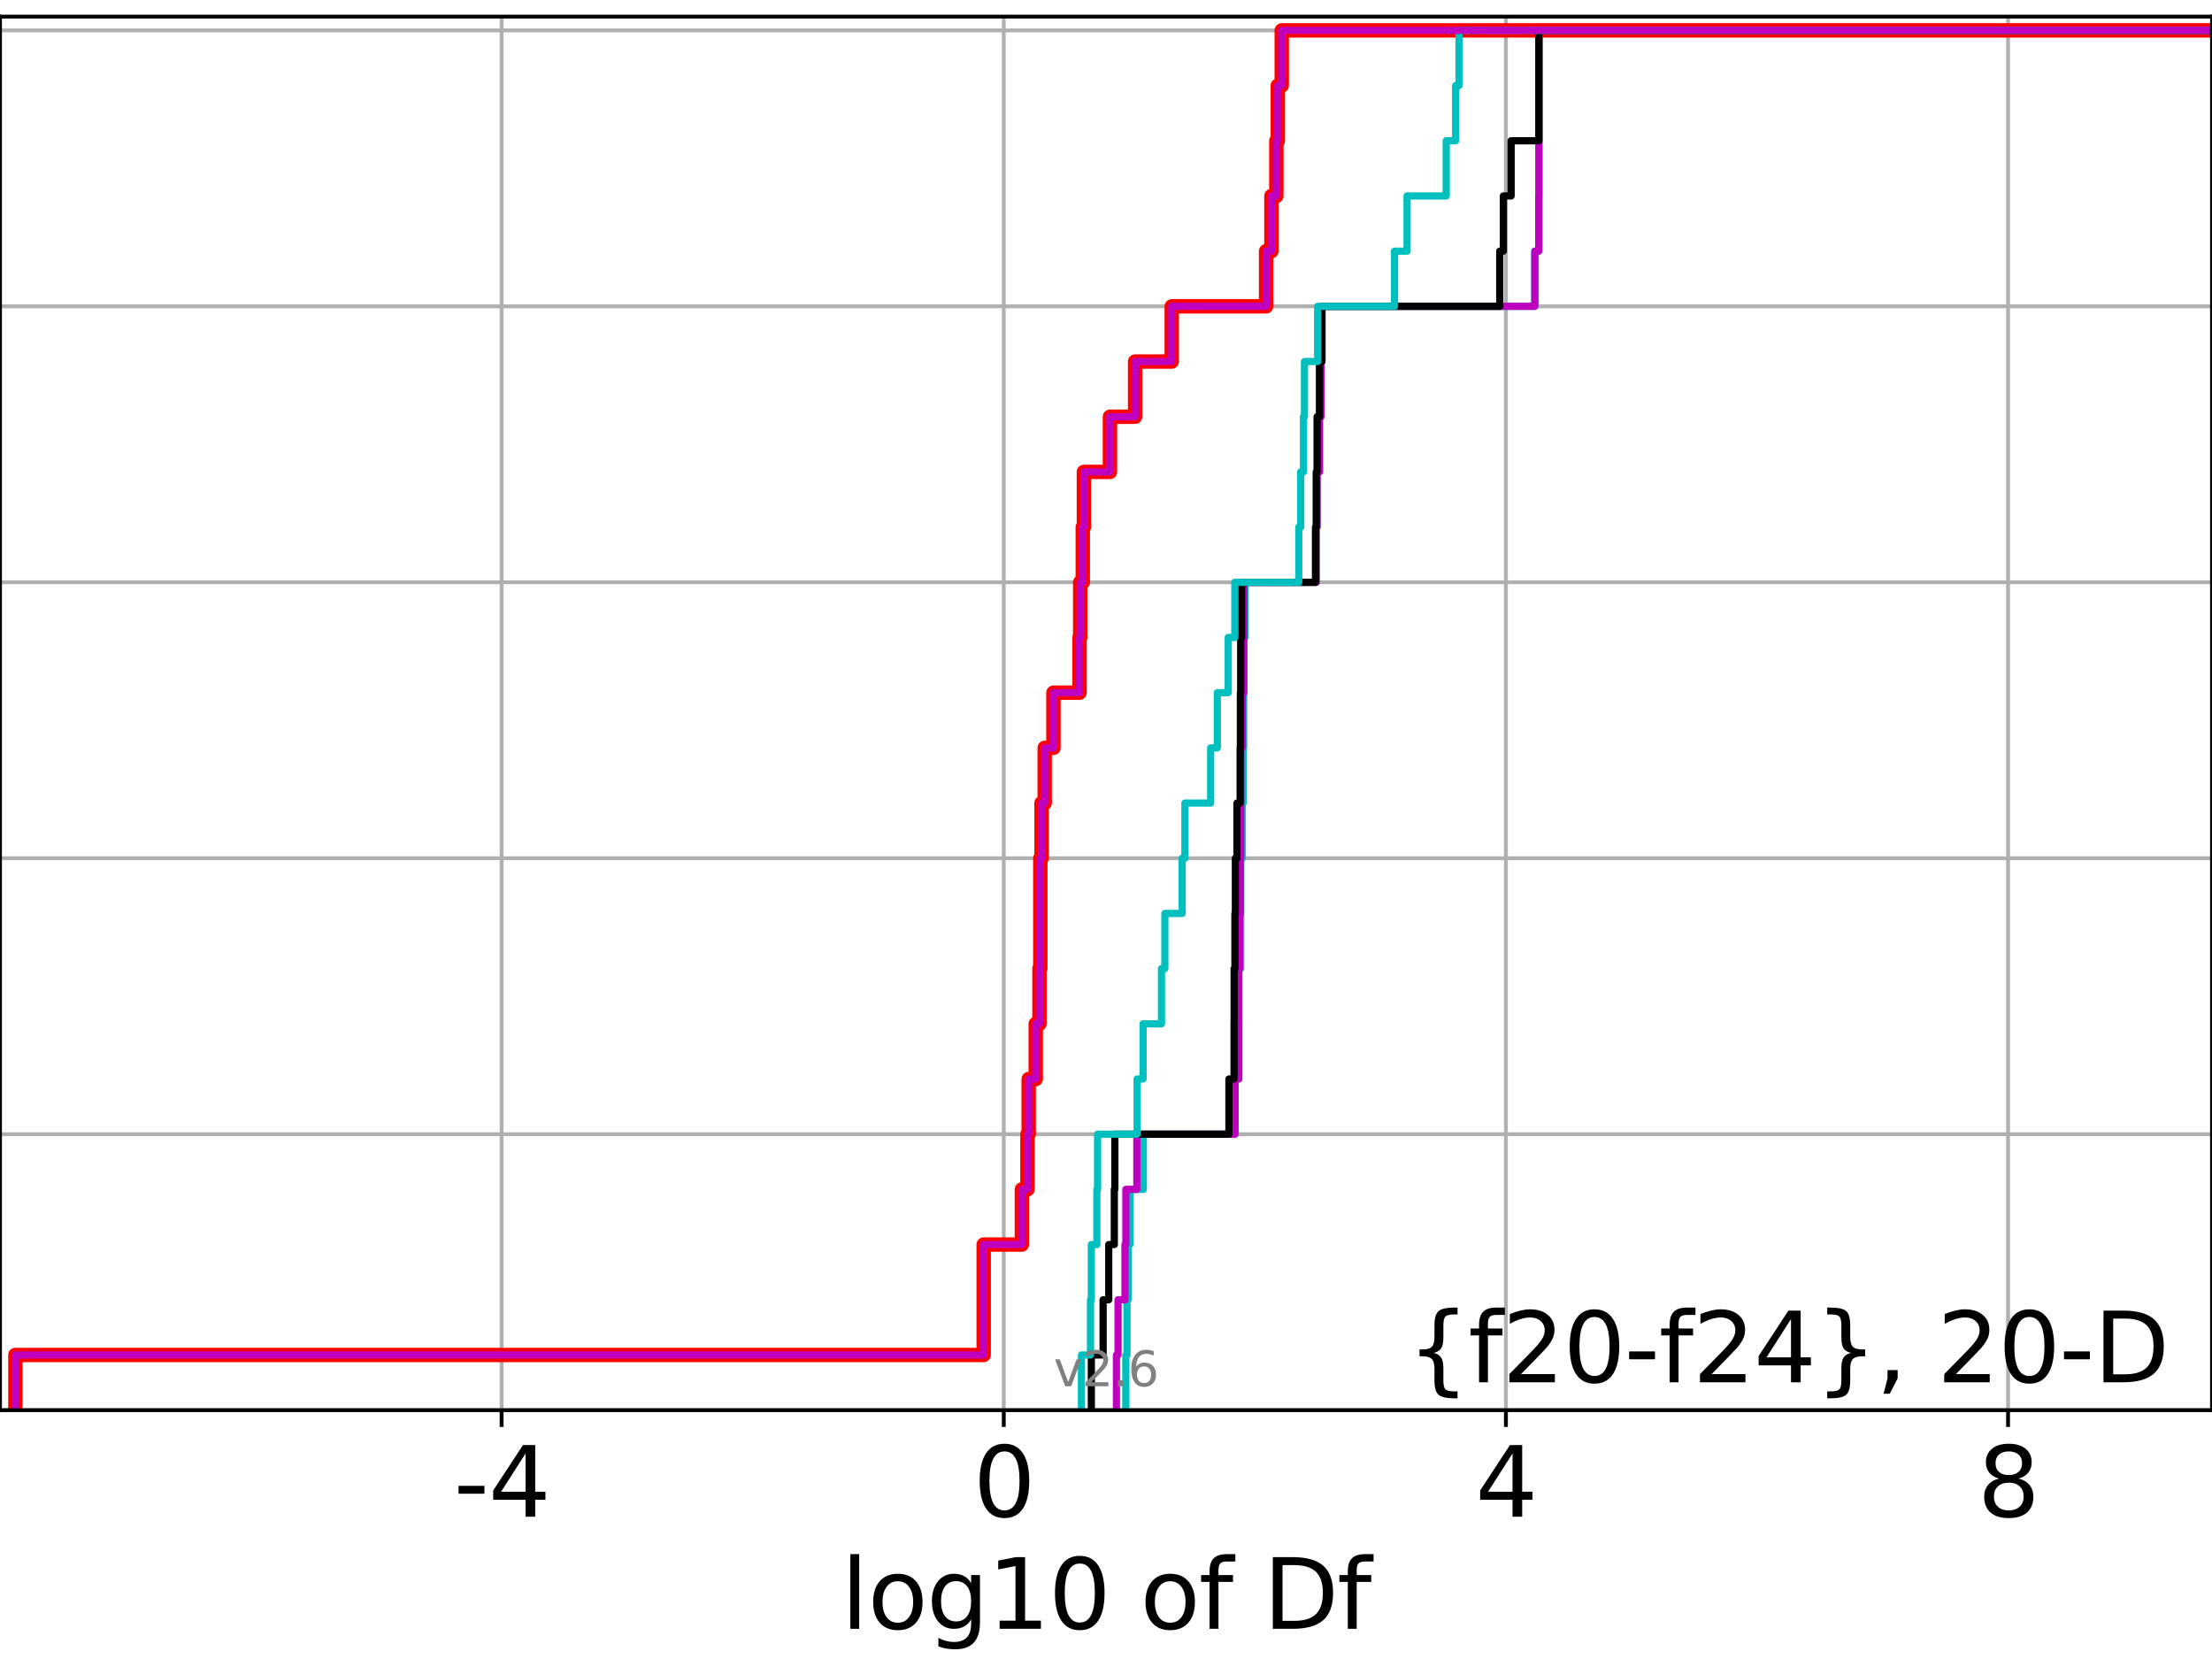 <?xml version="1.0" encoding="utf-8" standalone="no"?>
<!DOCTYPE svg PUBLIC "-//W3C//DTD SVG 1.1//EN"
  "http://www.w3.org/Graphics/SVG/1.1/DTD/svg11.dtd">
<svg xmlns:xlink="http://www.w3.org/1999/xlink" width="460.8pt" height="345.6pt" viewBox="0 0 460.8 345.6" xmlns="http://www.w3.org/2000/svg" version="1.1">
 <defs>
  <style type="text/css">*{stroke-linejoin: round; stroke-linecap: butt}</style>
 </defs>
 <g id="figure_1">
  <g id="patch_1">
   <path d="M 0 345.6 
L 460.8 345.6 
L 460.8 0 
L 0 0 
z
" style="fill: #ffffff"/>
  </g>
  <g id="axes_1">
   <g id="patch_2">
    <path d="M 0 293.76 
L 460.8 293.76 
L 460.8 3.456 
L 0 3.456 
z
" style="fill: #ffffff"/>
   </g>
   <g id="matplotlib.axis_1">
    <g id="xtick_1">
     <g id="line2d_1">
      <path d="M 104.494 293.76 
L 104.494 3.456 
" clip-path="url(#p92f5606152)" style="fill: none; stroke: #b0b0b0; stroke-width: 0.8; stroke-linecap: square"/>
     </g>
     <g id="line2d_2">
      <defs>
       <path id="m10d6c7d539" d="M 0 0 
L 0 3.5 
" style="stroke: #000000; stroke-width: 0.8"/>
      </defs>
      <g>
       <use xlink:href="#m10d6c7d539" x="104.494" y="293.76" style="stroke: #000000; stroke-width: 0.8"/>
      </g>
     </g>
     <g id="text_1">
      <!-- -4 -->
      <g transform="translate(94.524 315.957)scale(0.2 -0.2)">
       <defs>
        <path id="DejaVuSans-2d" d="M 313 2009 
L 1997 2009 
L 1997 1497 
L 313 1497 
L 313 2009 
z
" transform="scale(0.016)"/>
        <path id="DejaVuSans-34" d="M 2419 4116 
L 825 1625 
L 2419 1625 
L 2419 4116 
z
M 2253 4666 
L 3047 4666 
L 3047 1625 
L 3713 1625 
L 3713 1100 
L 3047 1100 
L 3047 0 
L 2419 0 
L 2419 1100 
L 313 1100 
L 313 1709 
L 2253 4666 
z
" transform="scale(0.016)"/>
       </defs>
       <use xlink:href="#DejaVuSans-2d"/>
       <use xlink:href="#DejaVuSans-34" x="36.084"/>
      </g>
     </g>
    </g>
    <g id="xtick_2">
     <g id="line2d_3">
      <path d="M 209.102 293.76 
L 209.102 3.456 
" clip-path="url(#p92f5606152)" style="fill: none; stroke: #b0b0b0; stroke-width: 0.8; stroke-linecap: square"/>
     </g>
     <g id="line2d_4">
      <g>
       <use xlink:href="#m10d6c7d539" x="209.102" y="293.76" style="stroke: #000000; stroke-width: 0.8"/>
      </g>
     </g>
     <g id="text_2">
      <!-- 0 -->
      <g transform="translate(202.739 315.957)scale(0.2 -0.2)">
       <defs>
        <path id="DejaVuSans-30" d="M 2034 4250 
Q 1547 4250 1301 3770 
Q 1056 3291 1056 2328 
Q 1056 1369 1301 889 
Q 1547 409 2034 409 
Q 2525 409 2770 889 
Q 3016 1369 3016 2328 
Q 3016 3291 2770 3770 
Q 2525 4250 2034 4250 
z
M 2034 4750 
Q 2819 4750 3233 4129 
Q 3647 3509 3647 2328 
Q 3647 1150 3233 529 
Q 2819 -91 2034 -91 
Q 1250 -91 836 529 
Q 422 1150 422 2328 
Q 422 3509 836 4129 
Q 1250 4750 2034 4750 
z
" transform="scale(0.016)"/>
       </defs>
       <use xlink:href="#DejaVuSans-30"/>
      </g>
     </g>
    </g>
    <g id="xtick_3">
     <g id="line2d_5">
      <path d="M 313.709 293.76 
L 313.709 3.456 
" clip-path="url(#p92f5606152)" style="fill: none; stroke: #b0b0b0; stroke-width: 0.8; stroke-linecap: square"/>
     </g>
     <g id="line2d_6">
      <g>
       <use xlink:href="#m10d6c7d539" x="313.709" y="293.76" style="stroke: #000000; stroke-width: 0.8"/>
      </g>
     </g>
     <g id="text_3">
      <!-- 4 -->
      <g transform="translate(307.347 315.957)scale(0.2 -0.2)">
       <use xlink:href="#DejaVuSans-34"/>
      </g>
     </g>
    </g>
    <g id="xtick_4">
     <g id="line2d_7">
      <path d="M 418.316 293.76 
L 418.316 3.456 
" clip-path="url(#p92f5606152)" style="fill: none; stroke: #b0b0b0; stroke-width: 0.8; stroke-linecap: square"/>
     </g>
     <g id="line2d_8">
      <g>
       <use xlink:href="#m10d6c7d539" x="418.316" y="293.76" style="stroke: #000000; stroke-width: 0.8"/>
      </g>
     </g>
     <g id="text_4">
      <!-- 8 -->
      <g transform="translate(411.954 315.957)scale(0.2 -0.2)">
       <defs>
        <path id="DejaVuSans-38" d="M 2034 2216 
Q 1584 2216 1326 1975 
Q 1069 1734 1069 1313 
Q 1069 891 1326 650 
Q 1584 409 2034 409 
Q 2484 409 2743 651 
Q 3003 894 3003 1313 
Q 3003 1734 2745 1975 
Q 2488 2216 2034 2216 
z
M 1403 2484 
Q 997 2584 770 2862 
Q 544 3141 544 3541 
Q 544 4100 942 4425 
Q 1341 4750 2034 4750 
Q 2731 4750 3128 4425 
Q 3525 4100 3525 3541 
Q 3525 3141 3298 2862 
Q 3072 2584 2669 2484 
Q 3125 2378 3379 2068 
Q 3634 1759 3634 1313 
Q 3634 634 3220 271 
Q 2806 -91 2034 -91 
Q 1263 -91 848 271 
Q 434 634 434 1313 
Q 434 1759 690 2068 
Q 947 2378 1403 2484 
z
M 1172 3481 
Q 1172 3119 1398 2916 
Q 1625 2713 2034 2713 
Q 2441 2713 2670 2916 
Q 2900 3119 2900 3481 
Q 2900 3844 2670 4047 
Q 2441 4250 2034 4250 
Q 1625 4250 1398 4047 
Q 1172 3844 1172 3481 
z
" transform="scale(0.016)"/>
       </defs>
       <use xlink:href="#DejaVuSans-38"/>
      </g>
     </g>
    </g>
    <g id="text_5">
     <!-- log10 of Df -->
     <g transform="translate(175.214 339.313)scale(0.2 -0.2)">
      <defs>
       <path id="DejaVuSans-6c" d="M 603 4863 
L 1178 4863 
L 1178 0 
L 603 0 
L 603 4863 
z
" transform="scale(0.016)"/>
       <path id="DejaVuSans-6f" d="M 1959 3097 
Q 1497 3097 1228 2736 
Q 959 2375 959 1747 
Q 959 1119 1226 758 
Q 1494 397 1959 397 
Q 2419 397 2687 759 
Q 2956 1122 2956 1747 
Q 2956 2369 2687 2733 
Q 2419 3097 1959 3097 
z
M 1959 3584 
Q 2709 3584 3137 3096 
Q 3566 2609 3566 1747 
Q 3566 888 3137 398 
Q 2709 -91 1959 -91 
Q 1206 -91 779 398 
Q 353 888 353 1747 
Q 353 2609 779 3096 
Q 1206 3584 1959 3584 
z
" transform="scale(0.016)"/>
       <path id="DejaVuSans-67" d="M 2906 1791 
Q 2906 2416 2648 2759 
Q 2391 3103 1925 3103 
Q 1463 3103 1205 2759 
Q 947 2416 947 1791 
Q 947 1169 1205 825 
Q 1463 481 1925 481 
Q 2391 481 2648 825 
Q 2906 1169 2906 1791 
z
M 3481 434 
Q 3481 -459 3084 -895 
Q 2688 -1331 1869 -1331 
Q 1566 -1331 1297 -1286 
Q 1028 -1241 775 -1147 
L 775 -588 
Q 1028 -725 1275 -790 
Q 1522 -856 1778 -856 
Q 2344 -856 2625 -561 
Q 2906 -266 2906 331 
L 2906 616 
Q 2728 306 2450 153 
Q 2172 0 1784 0 
Q 1141 0 747 490 
Q 353 981 353 1791 
Q 353 2603 747 3093 
Q 1141 3584 1784 3584 
Q 2172 3584 2450 3431 
Q 2728 3278 2906 2969 
L 2906 3500 
L 3481 3500 
L 3481 434 
z
" transform="scale(0.016)"/>
       <path id="DejaVuSans-31" d="M 794 531 
L 1825 531 
L 1825 4091 
L 703 3866 
L 703 4441 
L 1819 4666 
L 2450 4666 
L 2450 531 
L 3481 531 
L 3481 0 
L 794 0 
L 794 531 
z
" transform="scale(0.016)"/>
       <path id="DejaVuSans-20" transform="scale(0.016)"/>
       <path id="DejaVuSans-66" d="M 2375 4863 
L 2375 4384 
L 1825 4384 
Q 1516 4384 1395 4259 
Q 1275 4134 1275 3809 
L 1275 3500 
L 2222 3500 
L 2222 3053 
L 1275 3053 
L 1275 0 
L 697 0 
L 697 3053 
L 147 3053 
L 147 3500 
L 697 3500 
L 697 3744 
Q 697 4328 969 4595 
Q 1241 4863 1831 4863 
L 2375 4863 
z
" transform="scale(0.016)"/>
       <path id="DejaVuSans-44" d="M 1259 4147 
L 1259 519 
L 2022 519 
Q 2988 519 3436 956 
Q 3884 1394 3884 2338 
Q 3884 3275 3436 3711 
Q 2988 4147 2022 4147 
L 1259 4147 
z
M 628 4666 
L 1925 4666 
Q 3281 4666 3915 4102 
Q 4550 3538 4550 2338 
Q 4550 1131 3912 565 
Q 3275 0 1925 0 
L 628 0 
L 628 4666 
z
" transform="scale(0.016)"/>
      </defs>
      <use xlink:href="#DejaVuSans-6c"/>
      <use xlink:href="#DejaVuSans-6f" x="27.783"/>
      <use xlink:href="#DejaVuSans-67" x="88.965"/>
      <use xlink:href="#DejaVuSans-31" x="152.441"/>
      <use xlink:href="#DejaVuSans-30" x="216.064"/>
      <use xlink:href="#DejaVuSans-20" x="279.688"/>
      <use xlink:href="#DejaVuSans-6f" x="311.475"/>
      <use xlink:href="#DejaVuSans-66" x="372.656"/>
      <use xlink:href="#DejaVuSans-20" x="407.861"/>
      <use xlink:href="#DejaVuSans-44" x="439.648"/>
      <use xlink:href="#DejaVuSans-66" x="516.65"/>
     </g>
    </g>
   </g>
   <g id="matplotlib.axis_2">
    <g id="ytick_1">
     <g id="line2d_9">
      <path d="M 0 293.76 
L 460.8 293.76 
" clip-path="url(#p92f5606152)" style="fill: none; stroke: #b0b0b0; stroke-width: 0.8; stroke-linecap: square"/>
     </g>
     <g id="line2d_10">
      <defs>
       <path id="m28c5971a4d" d="M 0 0 
L -3.5 0 
" style="stroke: #000000; stroke-width: 0.8"/>
      </defs>
      <g>
       <use xlink:href="#m28c5971a4d" x="0" y="293.76" style="stroke: #000000; stroke-width: 0.8"/>
      </g>
     </g>
    </g>
    <g id="ytick_2">
     <g id="line2d_11">
      <path d="M 0 236.274 
L 460.8 236.274 
" clip-path="url(#p92f5606152)" style="fill: none; stroke: #b0b0b0; stroke-width: 0.8; stroke-linecap: square"/>
     </g>
     <g id="line2d_12">
      <g>
       <use xlink:href="#m28c5971a4d" x="0" y="236.274" style="stroke: #000000; stroke-width: 0.8"/>
      </g>
     </g>
    </g>
    <g id="ytick_3">
     <g id="line2d_13">
      <path d="M 0 178.788 
L 460.8 178.788 
" clip-path="url(#p92f5606152)" style="fill: none; stroke: #b0b0b0; stroke-width: 0.8; stroke-linecap: square"/>
     </g>
     <g id="line2d_14">
      <g>
       <use xlink:href="#m28c5971a4d" x="0" y="178.788" style="stroke: #000000; stroke-width: 0.8"/>
      </g>
     </g>
    </g>
    <g id="ytick_4">
     <g id="line2d_15">
      <path d="M 0 121.302 
L 460.8 121.302 
" clip-path="url(#p92f5606152)" style="fill: none; stroke: #b0b0b0; stroke-width: 0.8; stroke-linecap: square"/>
     </g>
     <g id="line2d_16">
      <g>
       <use xlink:href="#m28c5971a4d" x="0" y="121.302" style="stroke: #000000; stroke-width: 0.8"/>
      </g>
     </g>
    </g>
    <g id="ytick_5">
     <g id="line2d_17">
      <path d="M 0 63.816 
L 460.8 63.816 
" clip-path="url(#p92f5606152)" style="fill: none; stroke: #b0b0b0; stroke-width: 0.8; stroke-linecap: square"/>
     </g>
     <g id="line2d_18">
      <g>
       <use xlink:href="#m28c5971a4d" x="0" y="63.816" style="stroke: #000000; stroke-width: 0.8"/>
      </g>
     </g>
    </g>
    <g id="ytick_6">
     <g id="line2d_19">
      <path d="M 0 6.33 
L 460.8 6.33 
" clip-path="url(#p92f5606152)" style="fill: none; stroke: #b0b0b0; stroke-width: 0.8; stroke-linecap: square"/>
     </g>
     <g id="line2d_20">
      <g>
       <use xlink:href="#m28c5971a4d" x="0" y="6.33" style="stroke: #000000; stroke-width: 0.8"/>
      </g>
     </g>
    </g>
   </g>
   <g id="line2d_21">
    <path d="M 3.205 293.76 
L 3.205 282.263 
L 204.918 282.263 
L 204.918 270.766 
L 204.918 270.766 
L 204.918 259.268 
L 212.872 259.268 
L 212.872 247.771 
L 214.035 247.771 
L 214.035 236.274 
L 214.295 236.274 
L 214.295 224.777 
L 215.764 224.777 
L 215.764 213.28 
L 216.539 213.28 
L 216.539 201.782 
L 216.716 201.782 
L 216.716 190.285 
L 216.716 190.285 
L 216.716 178.788 
L 216.973 178.788 
L 216.973 167.291 
L 217.629 167.291 
L 217.629 155.794 
L 219.452 155.794 
L 219.452 144.297 
L 224.887 144.297 
L 224.887 132.799 
L 225.026 132.799 
L 225.026 121.302 
L 225.562 121.302 
L 225.562 109.805 
L 225.792 109.805 
L 225.792 98.308 
L 231.221 98.308 
L 231.221 86.811 
L 236.465 86.811 
L 236.465 75.313 
L 244.094 75.313 
L 244.094 63.816 
L 263.751 63.816 
L 263.751 52.319 
L 264.853 52.319 
L 264.853 40.822 
L 265.889 40.822 
L 265.889 29.325 
L 266.193 29.325 
L 266.193 17.827 
L 267.008 17.827 
L 267.008 6.33 
L 267.008 6.33 
L 267.008 6.33 
L 460.8 6.33 
" clip-path="url(#p92f5606152)" style="fill: none; stroke: #ff0000; stroke-width: 3; stroke-linecap: square"/>
   </g>
   <g id="line2d_22">
    <path d="M 234.535 293.76 
L 234.535 282.263 
L 234.774 282.263 
L 234.774 270.766 
L 234.994 270.766 
L 234.994 259.268 
L 235.381 259.268 
L 235.381 247.771 
L 238.177 247.771 
L 238.177 236.274 
L 257.271 236.274 
L 257.271 224.777 
L 258.06 224.777 
L 258.06 213.28 
L 258.061 213.28 
L 258.061 201.782 
L 258.459 201.782 
L 258.459 190.285 
L 258.477 190.285 
L 258.477 178.788 
L 258.798 178.788 
L 258.798 167.291 
L 258.97 167.291 
L 258.97 155.794 
L 259.091 155.794 
L 259.091 144.297 
L 259.119 144.297 
L 259.119 132.799 
L 259.356 132.799 
L 259.356 121.302 
L 274.191 121.302 
L 274.191 109.805 
L 274.369 109.805 
L 274.369 98.308 
L 274.866 98.308 
L 274.866 86.811 
L 275.18 86.811 
L 275.18 75.313 
L 275.38 75.313 
L 275.38 63.816 
L 319.728 63.816 
L 319.728 52.319 
L 320.585 52.319 
L 320.585 40.822 
L 320.585 40.822 
L 320.585 29.325 
L 320.585 29.325 
L 320.585 17.827 
L 320.585 17.827 
L 320.585 6.33 
L 320.585 6.33 
L 320.585 6.33 
L 460.8 6.33 
" clip-path="url(#p92f5606152)" style="fill: none; stroke: #00bfbf; stroke-width: 1.5; stroke-linecap: square"/>
   </g>
   <g id="line2d_23">
    <path d="M 232.575 293.76 
L 232.575 282.263 
L 232.91 282.263 
L 232.91 270.766 
L 234.353 270.766 
L 234.353 259.268 
L 234.535 259.268 
L 234.535 247.771 
L 236.82 247.771 
L 236.82 236.274 
L 257.271 236.274 
L 257.271 224.777 
L 258.06 224.777 
L 258.06 213.28 
L 258.061 213.28 
L 258.061 201.782 
L 258.23 201.782 
L 258.23 190.285 
L 258.395 190.285 
L 258.395 178.788 
L 258.459 178.788 
L 258.459 167.291 
L 258.477 167.291 
L 258.477 155.794 
L 258.798 155.794 
L 258.798 144.297 
L 259.091 144.297 
L 259.091 132.799 
L 259.119 132.799 
L 259.119 121.302 
L 274.191 121.302 
L 274.191 109.805 
L 274.369 109.805 
L 274.369 98.308 
L 274.866 98.308 
L 274.866 86.811 
L 275.18 86.811 
L 275.18 75.313 
L 275.38 75.313 
L 275.38 63.816 
L 319.728 63.816 
L 319.728 52.319 
L 320.543 52.319 
L 320.543 40.822 
L 320.585 40.822 
L 320.585 29.325 
L 320.585 29.325 
L 320.585 17.827 
L 320.585 17.827 
L 320.585 6.33 
L 320.585 6.33 
L 320.585 6.33 
L 460.8 6.33 
" clip-path="url(#p92f5606152)" style="fill: none; stroke: #bf00bf; stroke-width: 1.5; stroke-linecap: square"/>
   </g>
   <g id="line2d_24">
    <path d="M 227.346 293.76 
L 227.346 282.263 
L 229.8 282.263 
L 229.8 270.766 
L 230.969 270.766 
L 230.969 259.268 
L 232.133 259.268 
L 232.133 247.771 
L 232.246 247.771 
L 232.246 236.274 
L 256.006 236.274 
L 256.006 224.777 
L 257.079 224.777 
L 257.079 213.28 
L 257.094 213.28 
L 257.094 201.782 
L 257.258 201.782 
L 257.258 190.285 
L 257.351 190.285 
L 257.351 178.788 
L 257.679 178.788 
L 257.679 167.291 
L 258.343 167.291 
L 258.343 155.794 
L 258.395 155.794 
L 258.395 144.297 
L 258.459 144.297 
L 258.459 132.799 
L 258.652 132.799 
L 258.652 121.302 
L 274.039 121.302 
L 274.039 109.805 
L 274.191 109.805 
L 274.191 98.308 
L 274.369 98.308 
L 274.369 86.811 
L 274.866 86.811 
L 274.866 75.313 
L 275.38 75.313 
L 275.38 63.816 
L 312.425 63.816 
L 312.425 52.319 
L 313.176 52.319 
L 313.176 40.822 
L 314.796 40.822 
L 314.796 29.325 
L 320.585 29.325 
L 320.585 17.827 
L 320.585 17.827 
L 320.585 6.33 
L 320.585 6.33 
L 320.585 6.33 
L 460.8 6.33 
" clip-path="url(#p92f5606152)" style="fill: none; stroke: #000000; stroke-width: 1.5; stroke-linecap: square"/>
   </g>
   <g id="line2d_25">
    <path d="M 225.283 293.76 
L 225.283 282.263 
L 227.166 282.263 
L 227.166 270.766 
L 227.346 270.766 
L 227.346 259.268 
L 228.502 259.268 
L 228.502 247.771 
L 228.648 247.771 
L 228.648 236.274 
L 236.88 236.274 
L 236.88 224.777 
L 238.12 224.777 
L 238.12 213.28 
L 241.959 213.28 
L 241.959 201.782 
L 242.66 201.782 
L 242.66 190.285 
L 246.26 190.285 
L 246.26 178.788 
L 246.841 178.788 
L 246.841 167.291 
L 252.2 167.291 
L 252.2 155.794 
L 253.592 155.794 
L 253.592 144.297 
L 255.858 144.297 
L 255.858 132.799 
L 257.232 132.799 
L 257.232 121.302 
L 270.557 121.302 
L 270.557 109.805 
L 270.962 109.805 
L 270.962 98.308 
L 271.532 98.308 
L 271.532 86.811 
L 271.743 86.811 
L 271.743 75.313 
L 274.49 75.313 
L 274.49 63.816 
L 290.503 63.816 
L 290.503 52.319 
L 293.114 52.319 
L 293.114 40.822 
L 301.279 40.822 
L 301.279 29.325 
L 303.227 29.325 
L 303.227 17.827 
L 303.939 17.827 
L 303.939 6.33 
L 303.939 6.33 
L 303.939 6.33 
L 460.8 6.33 
" clip-path="url(#p92f5606152)" style="fill: none; stroke: #00bfbf; stroke-width: 1.5; stroke-linecap: square"/>
   </g>
   <g id="line2d_26">
    <path d="M 3.205 293.76 
L 3.205 282.263 
L 204.918 282.263 
L 204.918 270.766 
L 204.918 270.766 
L 204.918 259.268 
L 212.872 259.268 
L 212.872 247.771 
L 214.035 247.771 
L 214.035 236.274 
L 214.295 236.274 
L 214.295 224.777 
L 215.764 224.777 
L 215.764 213.28 
L 216.539 213.28 
L 216.539 201.782 
L 216.716 201.782 
L 216.716 190.285 
L 216.716 190.285 
L 216.716 178.788 
L 216.973 178.788 
L 216.973 167.291 
L 217.629 167.291 
L 217.629 155.794 
L 219.452 155.794 
L 219.452 144.297 
L 224.887 144.297 
L 224.887 132.799 
L 225.026 132.799 
L 225.026 121.302 
L 225.562 121.302 
L 225.562 109.805 
L 225.792 109.805 
L 225.792 98.308 
L 231.221 98.308 
L 231.221 86.811 
L 236.465 86.811 
L 236.465 75.313 
L 244.094 75.313 
L 244.094 63.816 
L 263.751 63.816 
L 263.751 52.319 
L 264.853 52.319 
L 264.853 40.822 
L 265.889 40.822 
L 265.889 29.325 
L 266.193 29.325 
L 266.193 17.827 
L 267.008 17.827 
L 267.008 6.33 
L 267.008 6.33 
L 267.008 6.33 
L 460.8 6.33 
" clip-path="url(#p92f5606152)" style="fill: none; stroke: #bf00bf; stroke-width: 1.5; stroke-linecap: square"/>
   </g>
   <g id="patch_3">
    <path d="M 0 293.76 
L 0 3.456 
" style="fill: none; stroke: #000000; stroke-width: 0.8; stroke-linejoin: miter; stroke-linecap: square"/>
   </g>
   <g id="patch_4">
    <path d="M 460.8 293.76 
L 460.8 3.456 
" style="fill: none; stroke: #000000; stroke-width: 0.8; stroke-linejoin: miter; stroke-linecap: square"/>
   </g>
   <g id="patch_5">
    <path d="M 0 293.76 
L 460.8 293.76 
" style="fill: none; stroke: #000000; stroke-width: 0.8; stroke-linejoin: miter; stroke-linecap: square"/>
   </g>
   <g id="patch_6">
    <path d="M 0 3.456 
L 460.8 3.456 
" style="fill: none; stroke: #000000; stroke-width: 0.8; stroke-linejoin: miter; stroke-linecap: square"/>
   </g>
   <g id="text_6">
    <!-- {f20-f24}, 20-D -->
    <g transform="translate(293.159 287.954)scale(0.2 -0.2)">
     <defs>
      <path id="DejaVuSans-7b" d="M 3272 -594 
L 3272 -1044 
L 3078 -1044 
Q 2300 -1044 2036 -812 
Q 1772 -581 1772 109 
L 1772 856 
Q 1772 1328 1603 1509 
Q 1434 1691 991 1691 
L 800 1691 
L 800 2138 
L 991 2138 
Q 1438 2138 1605 2317 
Q 1772 2497 1772 2963 
L 1772 3713 
Q 1772 4403 2036 4633 
Q 2300 4863 3078 4863 
L 3272 4863 
L 3272 4416 
L 3059 4416 
Q 2619 4416 2484 4278 
Q 2350 4141 2350 3700 
L 2350 2925 
Q 2350 2434 2208 2212 
Q 2066 1991 1722 1913 
Q 2069 1828 2209 1606 
Q 2350 1384 2350 897 
L 2350 122 
Q 2350 -319 2484 -456 
Q 2619 -594 3059 -594 
L 3272 -594 
z
" transform="scale(0.016)"/>
      <path id="DejaVuSans-32" d="M 1228 531 
L 3431 531 
L 3431 0 
L 469 0 
L 469 531 
Q 828 903 1448 1529 
Q 2069 2156 2228 2338 
Q 2531 2678 2651 2914 
Q 2772 3150 2772 3378 
Q 2772 3750 2511 3984 
Q 2250 4219 1831 4219 
Q 1534 4219 1204 4116 
Q 875 4013 500 3803 
L 500 4441 
Q 881 4594 1212 4672 
Q 1544 4750 1819 4750 
Q 2544 4750 2975 4387 
Q 3406 4025 3406 3419 
Q 3406 3131 3298 2873 
Q 3191 2616 2906 2266 
Q 2828 2175 2409 1742 
Q 1991 1309 1228 531 
z
" transform="scale(0.016)"/>
      <path id="DejaVuSans-7d" d="M 800 -594 
L 1019 -594 
Q 1456 -594 1589 -459 
Q 1722 -325 1722 122 
L 1722 897 
Q 1722 1384 1862 1606 
Q 2003 1828 2350 1913 
Q 2003 1991 1862 2212 
Q 1722 2434 1722 2925 
L 1722 3700 
Q 1722 4144 1589 4280 
Q 1456 4416 1019 4416 
L 800 4416 
L 800 4863 
L 997 4863 
Q 1775 4863 2036 4633 
Q 2297 4403 2297 3713 
L 2297 2963 
Q 2297 2497 2465 2317 
Q 2634 2138 3078 2138 
L 3272 2138 
L 3272 1691 
L 3078 1691 
Q 2634 1691 2465 1509 
Q 2297 1328 2297 856 
L 2297 109 
Q 2297 -581 2036 -812 
Q 1775 -1044 997 -1044 
L 800 -1044 
L 800 -594 
z
" transform="scale(0.016)"/>
      <path id="DejaVuSans-2c" d="M 750 794 
L 1409 794 
L 1409 256 
L 897 -744 
L 494 -744 
L 750 256 
L 750 794 
z
" transform="scale(0.016)"/>
     </defs>
     <use xlink:href="#DejaVuSans-7b"/>
     <use xlink:href="#DejaVuSans-66" x="63.623"/>
     <use xlink:href="#DejaVuSans-32" x="98.828"/>
     <use xlink:href="#DejaVuSans-30" x="162.451"/>
     <use xlink:href="#DejaVuSans-2d" x="226.074"/>
     <use xlink:href="#DejaVuSans-66" x="262.158"/>
     <use xlink:href="#DejaVuSans-32" x="297.363"/>
     <use xlink:href="#DejaVuSans-34" x="360.986"/>
     <use xlink:href="#DejaVuSans-7d" x="424.609"/>
     <use xlink:href="#DejaVuSans-2c" x="488.232"/>
     <use xlink:href="#DejaVuSans-20" x="520.02"/>
     <use xlink:href="#DejaVuSans-32" x="551.807"/>
     <use xlink:href="#DejaVuSans-30" x="615.43"/>
     <use xlink:href="#DejaVuSans-2d" x="679.053"/>
     <use xlink:href="#DejaVuSans-44" x="715.137"/>
    </g>
   </g>
   <g id="text_7">
    <!-- v2.6 -->
    <g style="fill: #808080" transform="translate(219.489 288.777)scale(0.1 -0.1)">
     <defs>
      <path id="DejaVuSans-76" d="M 191 3500 
L 800 3500 
L 1894 563 
L 2988 3500 
L 3597 3500 
L 2284 0 
L 1503 0 
L 191 3500 
z
" transform="scale(0.016)"/>
      <path id="DejaVuSans-2e" d="M 684 794 
L 1344 794 
L 1344 0 
L 684 0 
L 684 794 
z
" transform="scale(0.016)"/>
      <path id="DejaVuSans-36" d="M 2113 2584 
Q 1688 2584 1439 2293 
Q 1191 2003 1191 1497 
Q 1191 994 1439 701 
Q 1688 409 2113 409 
Q 2538 409 2786 701 
Q 3034 994 3034 1497 
Q 3034 2003 2786 2293 
Q 2538 2584 2113 2584 
z
M 3366 4563 
L 3366 3988 
Q 3128 4100 2886 4159 
Q 2644 4219 2406 4219 
Q 1781 4219 1451 3797 
Q 1122 3375 1075 2522 
Q 1259 2794 1537 2939 
Q 1816 3084 2150 3084 
Q 2853 3084 3261 2657 
Q 3669 2231 3669 1497 
Q 3669 778 3244 343 
Q 2819 -91 2113 -91 
Q 1303 -91 875 529 
Q 447 1150 447 2328 
Q 447 3434 972 4092 
Q 1497 4750 2381 4750 
Q 2619 4750 2861 4703 
Q 3103 4656 3366 4563 
z
" transform="scale(0.016)"/>
     </defs>
     <use xlink:href="#DejaVuSans-76"/>
     <use xlink:href="#DejaVuSans-32" x="59.18"/>
     <use xlink:href="#DejaVuSans-2e" x="122.803"/>
     <use xlink:href="#DejaVuSans-36" x="154.59"/>
    </g>
   </g>
  </g>
 </g>
 <defs>
  <clipPath id="p92f5606152">
   <rect x="0" y="3.456" width="460.8" height="290.304"/>
  </clipPath>
 </defs>
</svg>
